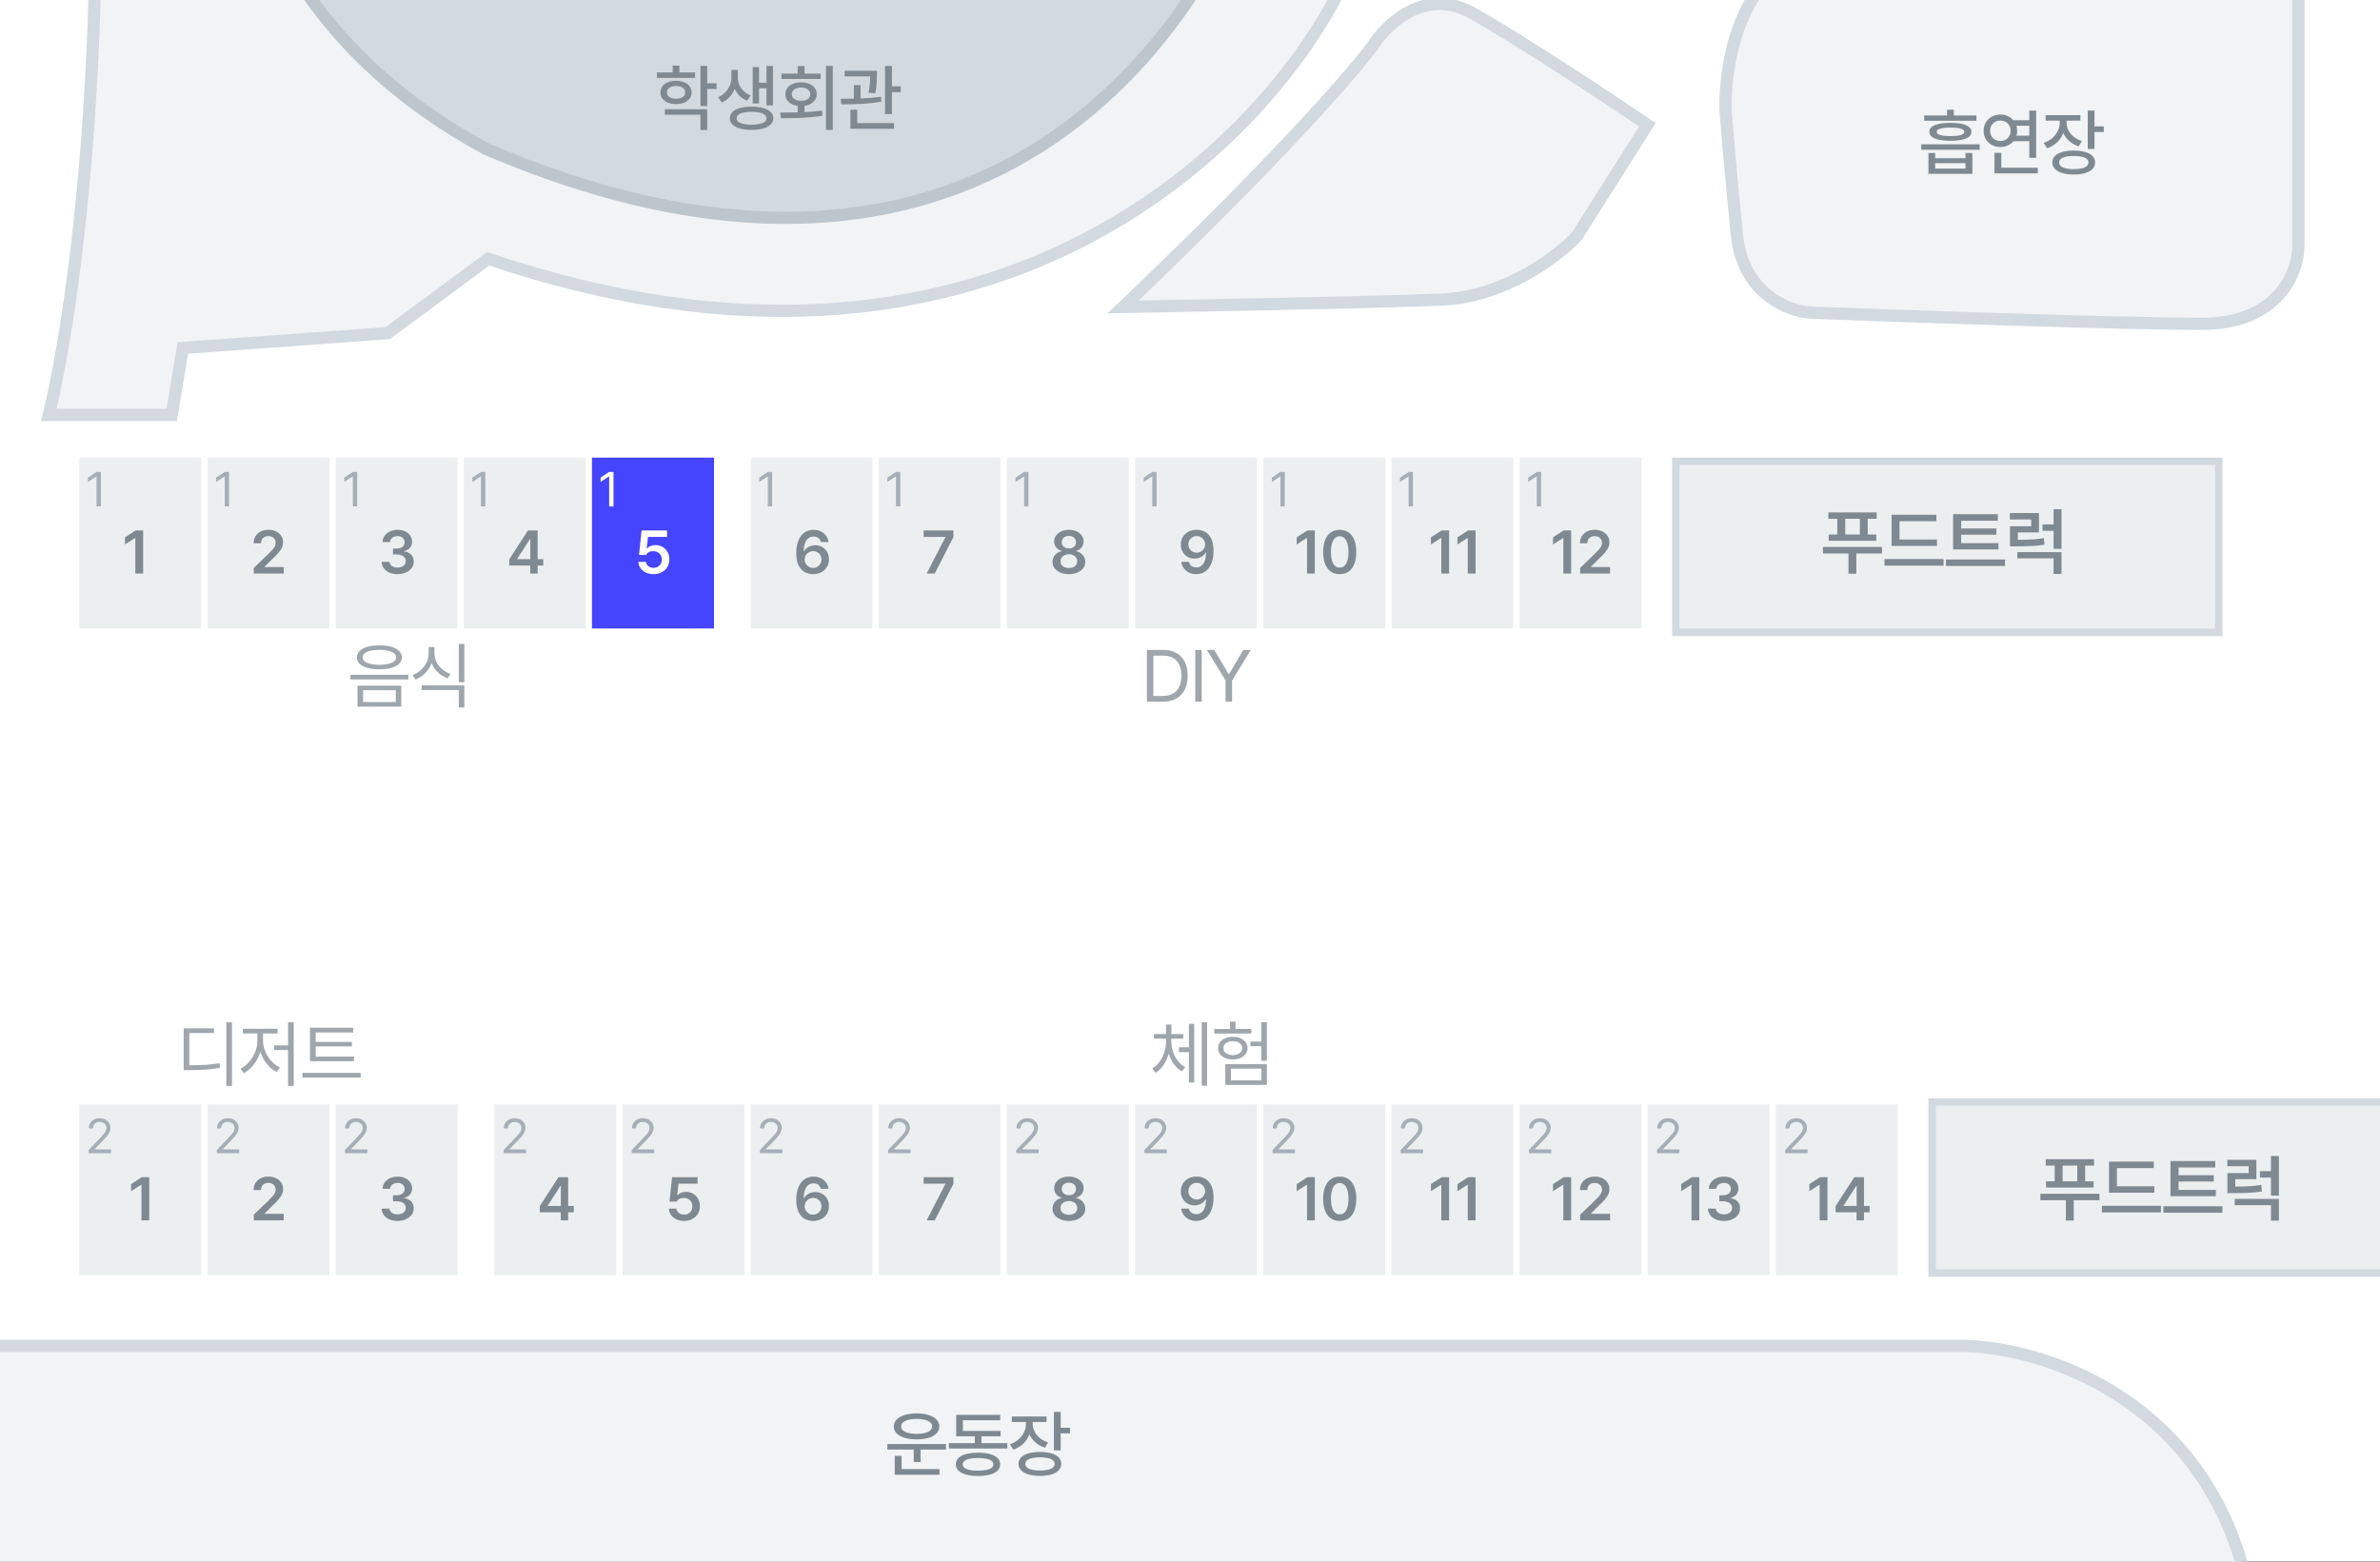 <svg width="390" height="256" viewBox="0 0 390 256" fill="none" xmlns="http://www.w3.org/2000/svg">
<rect x="0" y="0" width="390" height="256" fill="#333333" stroke="none"/>
<g clip-path="url(#clip0_5230_47816)">
<rect width="390" height="255.938" fill="white"/>
<rect x="12.5" y="180.5" width="21" height="29" fill="#ECEFF0" stroke="white"/>
<rect x="12.5" y="74.5" width="21" height="29" fill="#ECEFF0" stroke="white"/>
<rect x="122.5" y="74.5" width="21" height="29" fill="#ECEFF0" stroke="white"/>
<rect x="33.5" y="74.5" width="21" height="29" fill="#ECEFF0" stroke="white"/>
<rect x="143.5" y="74.5" width="21" height="29" fill="#ECEFF0" stroke="white"/>
<rect x="54.5" y="74.5" width="21" height="29" fill="#ECEFF0" stroke="white"/>
<rect x="164.5" y="74.5" width="21" height="29" fill="#ECEFF0" stroke="white"/>
<rect x="75.5" y="74.5" width="21" height="29" fill="#ECEFF0" stroke="white"/>
<rect x="185.5" y="74.5" width="21" height="29" fill="#ECEFF0" stroke="white"/>
<rect x="227.5" y="74.5" width="21" height="29" fill="#ECEFF0" stroke="white"/>
<rect x="96.5" y="74.5" width="21" height="29" fill="#4544FF" stroke="white"/>
<rect x="206.5" y="74.5" width="21" height="29" fill="#ECEFF0" stroke="white"/>
<rect x="248.5" y="74.5" width="21" height="29" fill="#ECEFF0" stroke="white"/>
<rect x="33.5" y="180.5" width="21" height="29" fill="#ECEFF0" stroke="white"/>
<rect x="54.5" y="180.5" width="21" height="29" fill="#ECEFF0" stroke="white"/>
<rect x="80.5" y="180.5" width="21" height="29" fill="#ECEFF0" stroke="white"/>
<rect x="101.5" y="180.5" width="21" height="29" fill="#ECEFF0" stroke="white"/>
<rect x="122.5" y="180.5" width="21" height="29" fill="#ECEFF0" stroke="white"/>
<rect x="143.5" y="180.5" width="21" height="29" fill="#ECEFF0" stroke="white"/>
<rect x="164.5" y="180.5" width="21" height="29" fill="#ECEFF0" stroke="white"/>
<rect x="185.5" y="180.5" width="21" height="29" fill="#ECEFF0" stroke="white"/>
<rect x="206.5" y="180.5" width="21" height="29" fill="#ECEFF0" stroke="white"/>
<rect x="227.5" y="180.5" width="21" height="29" fill="#ECEFF0" stroke="white"/>
<rect x="248.5" y="180.5" width="21" height="29" fill="#ECEFF0" stroke="white"/>
<rect x="269.5" y="180.5" width="21" height="29" fill="#ECEFF0" stroke="white"/>
<rect x="290.5" y="180.5" width="21" height="29" fill="#ECEFF0" stroke="white"/>
<rect x="274.609" y="75.609" width="88.969" height="28.031" fill="#ECEFF0" stroke="#D2D9DF" stroke-width="1.219"/>
<rect x="316.609" y="180.609" width="88.969" height="28.031" fill="#ECEFF0" stroke="#D2D9DF" stroke-width="1.219"/>
<path d="M322.359 220.594H-14.625V275.438H369.891C369.891 233.025 338.203 221.203 322.359 220.594Z" fill="#F1F3F5" stroke="#D2D9DF" stroke-width="2"/>
<path d="M155.016 237.566H145.406V236.664H155.016V237.566ZM150.855 239.605H149.73V237.244H150.855V239.605ZM153.949 241.691H146.613V240.76H153.949V241.691ZM147.732 241.023H146.613V238.592H147.732V241.023ZM150.205 231.643C150.955 231.643 151.609 231.73 152.168 231.906C152.73 232.082 153.164 232.33 153.469 232.65C153.777 232.971 153.932 233.348 153.932 233.781C153.932 234.211 153.777 234.586 153.469 234.906C153.164 235.223 152.73 235.467 152.168 235.639C151.609 235.811 150.955 235.896 150.205 235.896C149.459 235.896 148.803 235.811 148.236 235.639C147.674 235.467 147.236 235.223 146.924 234.906C146.615 234.586 146.461 234.211 146.461 233.781C146.461 233.348 146.615 232.971 146.924 232.65C147.236 232.33 147.674 232.082 148.236 231.906C148.803 231.73 149.459 231.643 150.205 231.643ZM150.205 232.539C149.697 232.539 149.25 232.59 148.863 232.691C148.477 232.789 148.178 232.932 147.967 233.119C147.76 233.303 147.656 233.523 147.656 233.781C147.656 234.031 147.76 234.248 147.967 234.432C148.178 234.611 148.477 234.752 148.863 234.854C149.25 234.951 149.697 235 150.205 235C150.717 235 151.164 234.951 151.547 234.854C151.93 234.752 152.225 234.611 152.432 234.432C152.643 234.248 152.748 234.031 152.748 233.781C152.748 233.523 152.643 233.303 152.432 233.119C152.225 232.932 151.93 232.789 151.547 232.691C151.164 232.59 150.717 232.539 150.205 232.539ZM165.075 237.402H155.489V236.512H165.075V237.402ZM160.821 236.881H159.737V234.859H160.821V236.881ZM163.962 235.398H156.69V234.508H163.962V235.398ZM163.897 232.762H157.786V235.064H156.69V231.883H163.897V232.762ZM160.27 238.082C161.024 238.082 161.673 238.156 162.216 238.305C162.762 238.453 163.179 238.67 163.464 238.955C163.753 239.24 163.897 239.586 163.897 239.992C163.897 240.395 163.753 240.738 163.464 241.023C163.179 241.309 162.764 241.525 162.221 241.674C161.679 241.822 161.028 241.898 160.27 241.902C159.512 241.898 158.86 241.822 158.313 241.674C157.766 241.525 157.348 241.309 157.059 241.023C156.77 240.738 156.626 240.395 156.626 239.992C156.626 239.586 156.77 239.24 157.059 238.955C157.348 238.67 157.766 238.453 158.313 238.305C158.86 238.156 159.512 238.082 160.27 238.082ZM160.27 238.949C159.735 238.949 159.28 238.99 158.905 239.072C158.53 239.15 158.245 239.268 158.05 239.424C157.854 239.58 157.757 239.77 157.757 239.992C157.757 240.215 157.854 240.404 158.05 240.561C158.245 240.717 158.53 240.834 158.905 240.912C159.28 240.99 159.735 241.029 160.27 241.029C160.805 241.029 161.259 240.99 161.63 240.912C162.005 240.834 162.29 240.717 162.485 240.561C162.68 240.4 162.778 240.211 162.778 239.992C162.778 239.77 162.68 239.58 162.485 239.424C162.29 239.268 162.003 239.15 161.624 239.072C161.249 238.99 160.798 238.949 160.27 238.949ZM169.017 233.348C169.017 233.992 168.898 234.598 168.66 235.164C168.425 235.727 168.086 236.219 167.64 236.641C167.195 237.059 166.664 237.375 166.046 237.59L165.484 236.705C166.019 236.521 166.484 236.26 166.879 235.92C167.277 235.576 167.584 235.184 167.798 234.742C168.013 234.297 168.121 233.832 168.121 233.348V232.545H169.017V233.348ZM169.222 233.342C169.222 233.783 169.324 234.207 169.527 234.613C169.73 235.016 170.019 235.371 170.394 235.68C170.773 235.984 171.224 236.223 171.748 236.395L171.22 237.268C170.619 237.068 170.101 236.775 169.668 236.389C169.234 236.002 168.9 235.547 168.666 235.023C168.435 234.5 168.32 233.939 168.32 233.342V232.545H169.222V233.342ZM171.496 233.055H165.806V232.152H171.496V233.055ZM173.81 237.701H172.703V231.396H173.81V237.701ZM175.339 234.918H173.5V233.998H175.339V234.918ZM170.418 237.959C171.136 237.959 171.757 238.035 172.281 238.188C172.808 238.34 173.211 238.562 173.488 238.855C173.765 239.148 173.904 239.5 173.904 239.91C173.904 240.32 173.765 240.672 173.488 240.965C173.211 241.262 172.808 241.488 172.281 241.645C171.757 241.805 171.136 241.885 170.418 241.885C169.695 241.885 169.068 241.805 168.537 241.645C168.009 241.488 167.603 241.262 167.318 240.965C167.037 240.672 166.896 240.32 166.896 239.91C166.896 239.5 167.037 239.148 167.318 238.855C167.603 238.562 168.009 238.34 168.537 238.188C169.068 238.035 169.695 237.959 170.418 237.959ZM170.418 238.838C169.921 238.838 169.492 238.879 169.129 238.961C168.765 239.043 168.488 239.164 168.296 239.324C168.109 239.484 168.015 239.68 168.015 239.91C168.015 240.137 168.109 240.334 168.296 240.502C168.488 240.666 168.763 240.791 169.123 240.877C169.482 240.963 169.914 241.006 170.418 241.006C170.929 241.006 171.363 240.963 171.718 240.877C172.078 240.791 172.351 240.666 172.539 240.502C172.726 240.334 172.82 240.137 172.82 239.91C172.82 239.68 172.726 239.484 172.539 239.324C172.351 239.164 172.076 239.043 171.712 238.961C171.353 238.879 170.921 238.838 170.418 238.838Z" fill="#7F8992"/>
<path d="M11.661 -80.657C20.447 -9.984 12.881 47.895 8 68H28.135L29.965 57.033L63.524 54.596L79.998 42.411C162.002 70.193 207.723 23.525 220.332 -3.282L208.129 -11.203C211.546 -18.026 214.028 -26.231 214.841 -29.48L236.807 -25.215L237.417 -44.711L247.179 -45.016L256.942 -45.321C260.358 -69.691 246.569 -95.685 239.247 -105.636L357.006 -110.51L353.955 -123.304C365.67 -122.33 368.192 -128.991 367.989 -132.443C367.582 -134.677 366.281 -141.947 364.328 -153.158C362.376 -164.368 350.091 -166.358 344.193 -165.952C260.602 -162.093 89.272 -154.011 72.676 -152.548C51.931 -150.721 3.729 -138.536 11.661 -80.657Z" fill="#F1F3F5" stroke="#D2D9DF" stroke-width="2"/>
<path d="M71.733 -74.924L40.046 -84.065C25.421 -19.228 53.624 10.359 79.655 24.404C166.358 61.547 203.561 -2.003 209.452 -35.315L228.952 -32.878L231.389 -52.378L249.671 -54.815C244.796 -88.331 233.827 -120.893 188.733 -137.69C125.846 -161.115 89.811 -111.701 79.655 -84.065L72.343 -82.846L71.733 -74.924Z" fill="#D2D9DF" stroke="#BEC6CD" stroke-width="2"/>
<path d="M224.859 7.65C212.672 23.25 184.031 50.306 184.031 50.306C184.031 50.306 226.2 49.575 236.438 49.087C246.675 48.6 255.328 41.978 258.375 38.728L269.953 20.447C263.656 16.181 249.113 6.553 241.312 2.165C233.513 -2.222 227.094 3.993 224.859 7.65Z" fill="#F1F3F5" stroke="#D2D9DF" stroke-width="2"/>
<path d="M288.262 -1.769C283.387 4.569 282.575 14.278 282.778 18.341C282.981 20.982 283.631 28.7 284.606 38.45C285.581 48.2 293.137 51.044 296.794 51.247C312.84 51.856 348.103 53.075 360.778 53.075C373.453 53.075 376.622 44.544 376.622 40.278V-68.8C376.622 -79.037 367.684 -81.19 363.215 -80.987H352.856C346.519 -80.987 342.903 -76.519 341.887 -74.284C326.044 -52.753 293.137 -8.106 288.262 -1.769Z" fill="#F1F3F5" stroke="#D2D9DF" stroke-width="2"/>
<path d="M317.109 25.926H322.072V25.07H323.203V28.486H316.008V25.07H317.109V25.926ZM322.072 27.637V26.74H317.109V27.637H322.072ZM323.859 19.791H315.305V18.93H323.859V19.791ZM319.611 20.137C320.721 20.137 321.57 20.262 322.16 20.512C322.754 20.762 323.051 21.127 323.051 21.607C323.051 22.08 322.754 22.443 322.16 22.697C321.57 22.947 320.721 23.072 319.611 23.072C318.49 23.072 317.633 22.947 317.039 22.697C316.449 22.443 316.154 22.08 316.154 21.607C316.154 21.127 316.449 20.762 317.039 20.512C317.633 20.262 318.49 20.137 319.611 20.137ZM319.611 20.91C319.111 20.91 318.695 20.938 318.363 20.992C318.031 21.043 317.781 21.119 317.613 21.221C317.445 21.322 317.361 21.451 317.361 21.607C317.361 21.76 317.445 21.889 317.613 21.994C317.781 22.1 318.031 22.18 318.363 22.234C318.699 22.285 319.115 22.311 319.611 22.311C320.107 22.311 320.521 22.285 320.854 22.234C321.189 22.18 321.443 22.1 321.615 21.994C321.787 21.889 321.873 21.76 321.873 21.607C321.873 21.451 321.787 21.322 321.615 21.221C321.443 21.119 321.189 21.043 320.854 20.992C320.518 20.938 320.104 20.91 319.611 20.91ZM320.162 19.521H319.055V17.986H320.162V19.521ZM324.398 24.543H314.824V23.646H324.398V24.543ZM332.923 20.617H329.759V19.709H332.923V20.617ZM332.923 23.143H329.759V22.234H332.923V23.143ZM333.649 25.861H332.536V18.127H333.649V25.861ZM333.93 28.41H326.829V27.49H333.93V28.41ZM327.948 27.906H326.829V25.059H327.948V27.906ZM327.802 18.771C328.313 18.771 328.776 18.887 329.19 19.117C329.604 19.348 329.932 19.666 330.175 20.072C330.417 20.475 330.538 20.93 330.538 21.438C330.538 21.945 330.417 22.4 330.175 22.803C329.932 23.205 329.604 23.521 329.19 23.752C328.776 23.979 328.313 24.092 327.802 24.092C327.278 24.092 326.807 23.979 326.389 23.752C325.975 23.521 325.647 23.205 325.405 22.803C325.167 22.4 325.048 21.945 325.048 21.438C325.048 20.93 325.167 20.473 325.405 20.066C325.647 19.66 325.975 19.344 326.389 19.117C326.807 18.887 327.278 18.771 327.802 18.771ZM327.802 19.762C327.473 19.762 327.18 19.834 326.923 19.979C326.669 20.119 326.47 20.316 326.325 20.57C326.18 20.82 326.108 21.109 326.108 21.438C326.108 21.762 326.18 22.051 326.325 22.305C326.47 22.555 326.669 22.75 326.923 22.891C327.18 23.031 327.473 23.102 327.802 23.102C328.114 23.102 328.397 23.031 328.651 22.891C328.909 22.75 329.11 22.553 329.255 22.299C329.399 22.045 329.471 21.758 329.471 21.438C329.471 21.109 329.399 20.82 329.255 20.57C329.11 20.316 328.909 20.119 328.651 19.979C328.397 19.834 328.114 19.762 327.802 19.762ZM338.423 20.066C338.423 20.711 338.304 21.316 338.066 21.883C337.832 22.445 337.492 22.938 337.046 23.359C336.601 23.777 336.07 24.094 335.453 24.309L334.89 23.424C335.425 23.24 335.89 22.979 336.285 22.639C336.683 22.295 336.99 21.902 337.205 21.461C337.42 21.016 337.527 20.551 337.527 20.066V19.264H338.423V20.066ZM338.629 20.061C338.629 20.502 338.73 20.926 338.933 21.332C339.136 21.734 339.425 22.09 339.8 22.398C340.179 22.703 340.63 22.941 341.154 23.113L340.627 23.986C340.025 23.787 339.507 23.494 339.074 23.107C338.64 22.721 338.306 22.266 338.072 21.742C337.841 21.219 337.726 20.658 337.726 20.061V19.264H338.629V20.061ZM340.902 19.773H335.212V18.871H340.902V19.773ZM343.216 24.42H342.109V18.115H343.216V24.42ZM344.746 21.637H342.906V20.717H344.746V21.637ZM339.824 24.678C340.543 24.678 341.164 24.754 341.687 24.906C342.214 25.059 342.617 25.281 342.894 25.574C343.171 25.867 343.31 26.219 343.31 26.629C343.31 27.039 343.171 27.391 342.894 27.684C342.617 27.98 342.214 28.207 341.687 28.363C341.164 28.523 340.543 28.604 339.824 28.604C339.101 28.604 338.474 28.523 337.943 28.363C337.416 28.207 337.009 27.98 336.724 27.684C336.443 27.391 336.302 27.039 336.302 26.629C336.302 26.219 336.443 25.867 336.724 25.574C337.009 25.281 337.416 25.059 337.943 24.906C338.474 24.754 339.101 24.678 339.824 24.678ZM339.824 25.557C339.328 25.557 338.898 25.598 338.535 25.68C338.171 25.762 337.894 25.883 337.703 26.043C337.515 26.203 337.421 26.398 337.421 26.629C337.421 26.855 337.515 27.053 337.703 27.221C337.894 27.385 338.17 27.51 338.529 27.596C338.888 27.682 339.32 27.725 339.824 27.725C340.336 27.725 340.769 27.682 341.125 27.596C341.484 27.51 341.757 27.385 341.945 27.221C342.132 27.053 342.226 26.855 342.226 26.629C342.226 26.398 342.132 26.203 341.945 26.043C341.757 25.883 341.482 25.762 341.119 25.68C340.759 25.598 340.328 25.557 339.824 25.557Z" fill="#7F8992"/>
<path d="M113.9 12.766H107.648V11.875H113.9V12.766ZM110.777 13.24C111.281 13.24 111.725 13.32 112.107 13.48C112.49 13.637 112.789 13.859 113.004 14.148C113.219 14.434 113.326 14.768 113.326 15.15C113.326 15.529 113.219 15.863 113.004 16.152C112.789 16.438 112.49 16.66 112.107 16.82C111.725 16.977 111.281 17.055 110.777 17.055C110.281 17.055 109.838 16.977 109.447 16.82C109.057 16.66 108.754 16.438 108.539 16.152C108.328 15.863 108.223 15.529 108.223 15.15C108.223 14.768 108.328 14.434 108.539 14.148C108.754 13.859 109.057 13.637 109.447 13.48C109.838 13.32 110.281 13.24 110.777 13.24ZM110.777 14.09C110.484 14.09 110.225 14.133 109.998 14.219C109.771 14.305 109.598 14.428 109.477 14.588C109.355 14.748 109.295 14.935 109.295 15.15C109.295 15.361 109.355 15.545 109.477 15.701C109.598 15.857 109.771 15.977 109.998 16.059C110.225 16.141 110.484 16.182 110.777 16.182C111.07 16.182 111.33 16.141 111.557 16.059C111.787 15.977 111.965 15.857 112.09 15.701C112.215 15.545 112.277 15.361 112.277 15.15C112.277 14.935 112.215 14.748 112.09 14.588C111.965 14.428 111.787 14.305 111.557 14.219C111.33 14.133 111.07 14.09 110.777 14.09ZM115.887 17.377H114.779V10.803H115.887V17.377ZM117.416 14.576H115.576V13.656H117.416V14.576ZM115.887 21.303H114.779V18.807H108.949V17.91H115.887V21.303ZM111.334 12.367H110.227V10.756H111.334V12.367ZM120.725 12.818C120.725 13.365 120.63 13.902 120.438 14.43C120.251 14.957 119.971 15.432 119.6 15.854C119.229 16.271 118.786 16.588 118.27 16.803L117.667 15.941C118.124 15.742 118.516 15.473 118.845 15.133C119.173 14.793 119.421 14.424 119.589 14.025C119.761 13.623 119.846 13.221 119.846 12.818V11.459H120.725V12.818ZM120.913 12.818C120.913 13.209 120.995 13.588 121.159 13.955C121.327 14.322 121.569 14.654 121.886 14.951C122.202 15.248 122.579 15.48 123.016 15.648L122.43 16.498C121.923 16.299 121.487 16.014 121.124 15.643C120.764 15.268 120.493 14.836 120.309 14.348C120.13 13.859 120.04 13.35 120.04 12.818V11.459H120.913V12.818ZM126.661 17.277H125.6V10.815H126.661V17.277ZM125.929 14.465H124.03V13.551H125.929V14.465ZM124.382 16.949H123.345V11.008H124.382V16.949ZM123.151 17.482C123.878 17.482 124.509 17.557 125.044 17.705C125.583 17.854 125.997 18.072 126.286 18.361C126.575 18.646 126.72 18.988 126.72 19.387C126.72 19.781 126.575 20.119 126.286 20.4C125.997 20.686 125.583 20.904 125.044 21.057C124.509 21.213 123.878 21.291 123.151 21.291C122.421 21.291 121.786 21.213 121.247 21.057C120.712 20.904 120.302 20.686 120.016 20.4C119.731 20.119 119.589 19.781 119.589 19.387C119.589 18.988 119.731 18.646 120.016 18.361C120.302 18.072 120.712 17.854 121.247 17.705C121.786 17.557 122.421 17.482 123.151 17.482ZM123.151 18.326C122.647 18.326 122.21 18.367 121.839 18.449C121.468 18.527 121.184 18.648 120.989 18.812C120.798 18.973 120.702 19.164 120.702 19.387C120.702 19.609 120.798 19.799 120.989 19.955C121.184 20.111 121.466 20.23 121.833 20.312C122.2 20.395 122.639 20.436 123.151 20.436C123.659 20.436 124.096 20.395 124.464 20.312C124.831 20.23 125.112 20.111 125.307 19.955C125.507 19.799 125.606 19.609 125.606 19.387C125.606 19.164 125.507 18.973 125.307 18.812C125.112 18.648 124.829 18.527 124.458 18.449C124.087 18.367 123.651 18.326 123.151 18.326ZM131.828 18.854H130.714V17.125H131.828V18.854ZM136.462 21.303H135.355V10.803H136.462V21.303ZM128.464 18.449C129.683 18.441 130.798 18.416 131.81 18.373C132.826 18.326 133.789 18.244 134.699 18.127L134.781 18.965C133.75 19.133 132.679 19.244 131.57 19.299C130.464 19.354 129.273 19.381 127.996 19.381L127.832 18.449H128.464ZM134.47 12.953H128.054V12.062H134.47V12.953ZM131.254 13.492C131.761 13.492 132.209 13.574 132.595 13.738C132.986 13.898 133.289 14.125 133.504 14.418C133.722 14.711 133.832 15.055 133.832 15.449C133.832 15.832 133.722 16.17 133.504 16.463C133.289 16.752 132.986 16.979 132.595 17.143C132.209 17.307 131.761 17.389 131.254 17.389C130.757 17.389 130.314 17.309 129.923 17.148C129.537 16.988 129.236 16.762 129.021 16.469C128.81 16.172 128.705 15.832 128.705 15.449C128.705 15.055 128.81 14.711 129.021 14.418C129.236 14.125 129.537 13.898 129.923 13.738C130.314 13.574 130.757 13.492 131.254 13.492ZM131.254 14.342C130.968 14.342 130.711 14.389 130.48 14.482C130.25 14.572 130.07 14.701 129.941 14.869C129.812 15.033 129.748 15.227 129.748 15.449C129.748 15.664 129.812 15.854 129.941 16.018C130.07 16.178 130.25 16.303 130.48 16.393C130.711 16.479 130.968 16.521 131.254 16.521C131.55 16.521 131.814 16.48 132.045 16.398C132.275 16.312 132.453 16.188 132.578 16.023C132.703 15.855 132.765 15.664 132.765 15.449C132.765 15.227 132.703 15.033 132.578 14.869C132.453 14.701 132.275 14.572 132.045 14.482C131.814 14.389 131.55 14.342 131.254 14.342ZM131.834 12.549H130.714V10.826H131.834V12.549ZM143.041 12.525H138.407V11.6H143.041V12.525ZM141.02 16.598H139.918V13.961H141.02V16.598ZM143.698 12.191C143.69 12.777 143.672 13.293 143.645 13.738C143.618 14.184 143.547 14.699 143.434 15.285L142.327 15.197C142.448 14.596 142.522 14.08 142.549 13.65C142.58 13.217 142.6 12.73 142.608 12.191V11.6H143.698V12.191ZM146.159 18.689H145.022V10.803H146.159V18.689ZM147.606 15.092H145.678V14.154H147.606V15.092ZM146.498 21.098H139.356V20.178H146.498V21.098ZM140.475 20.471H139.356V17.986H140.475V20.471ZM137.762 16.193C139.086 16.189 140.28 16.166 141.342 16.123C142.405 16.08 143.413 15.99 144.366 15.854L144.424 16.668C143.452 16.836 142.416 16.951 141.319 17.014C140.221 17.072 139.071 17.102 137.868 17.102L137.762 16.193Z" fill="#7F8992"/>
<path d="M65.154 200.098C64.656 200.098 64.21 200.013 63.816 199.844C63.422 199.674 63.113 199.437 62.889 199.131C62.667 198.822 62.55 198.472 62.537 198.081H63.821C63.834 198.263 63.899 198.426 64.017 198.569C64.134 198.713 64.292 198.825 64.49 198.906C64.689 198.984 64.909 199.023 65.149 199.023C65.407 199.023 65.638 198.979 65.843 198.892C66.051 198.8 66.212 198.677 66.326 198.521C66.44 198.361 66.495 198.179 66.492 197.974C66.495 197.756 66.439 197.565 66.321 197.402C66.207 197.236 66.038 197.108 65.814 197.017C65.592 196.922 65.33 196.875 65.027 196.875H64.397V195.894H65.027C65.278 195.894 65.499 195.851 65.691 195.767C65.887 195.679 66.037 195.557 66.141 195.4C66.248 195.244 66.302 195.065 66.302 194.863C66.302 194.665 66.255 194.491 66.16 194.341C66.069 194.188 65.937 194.071 65.765 193.989C65.595 193.905 65.397 193.862 65.169 193.862C64.948 193.862 64.741 193.903 64.549 193.984C64.36 194.062 64.207 194.175 64.09 194.321C63.976 194.465 63.914 194.635 63.904 194.834H62.679C62.695 194.443 62.812 194.097 63.03 193.794C63.252 193.491 63.55 193.255 63.924 193.086C64.298 192.917 64.715 192.832 65.174 192.832C65.643 192.832 66.054 192.918 66.409 193.091C66.767 193.263 67.044 193.499 67.239 193.799C67.438 194.095 67.534 194.425 67.527 194.79C67.534 195.047 67.483 195.283 67.376 195.498C67.269 195.71 67.116 195.885 66.917 196.025C66.718 196.165 66.491 196.263 66.233 196.318V196.372C66.565 196.414 66.849 196.512 67.083 196.665C67.317 196.815 67.496 197.007 67.62 197.241C67.744 197.472 67.802 197.738 67.796 198.037C67.802 198.424 67.69 198.776 67.459 199.092C67.231 199.404 66.915 199.65 66.512 199.829C66.111 200.008 65.659 200.098 65.154 200.098Z" fill="#7F8992"/>
<path d="M41.586 199.077L44.081 196.675C44.355 196.401 44.566 196.178 44.716 196.006C44.866 195.83 44.98 195.656 45.058 195.483C45.136 195.311 45.175 195.129 45.175 194.937C45.175 194.725 45.121 194.538 45.014 194.375C44.906 194.212 44.761 194.087 44.579 193.999C44.397 193.908 44.188 193.862 43.954 193.862C43.72 193.862 43.511 193.911 43.329 194.009C43.147 194.103 43.007 194.24 42.909 194.419C42.812 194.598 42.763 194.805 42.763 195.039H41.557C41.557 194.6 41.659 194.214 41.864 193.882C42.069 193.547 42.354 193.288 42.719 193.105C43.087 192.923 43.505 192.832 43.974 192.832C44.449 192.832 44.869 192.92 45.233 193.096C45.598 193.271 45.881 193.514 46.083 193.823C46.288 194.132 46.391 194.484 46.391 194.878C46.391 195.151 46.339 195.415 46.234 195.669C46.13 195.923 45.951 196.203 45.697 196.509C45.447 196.815 45.087 197.189 44.618 197.632L43.358 198.882V198.936H46.498V200H41.591L41.586 199.077Z" fill="#7F8992"/>
<path d="M24.457 200H23.178V194.17H23.139L21.483 195.229V194.062L23.236 192.93H24.457V200Z" fill="#7F8992"/>
<path d="M23.457 94H22.178V88.17H22.139L20.483 89.23V88.062L22.236 86.93H23.457V94Z" fill="#7F8992"/>
<path d="M133.237 94.098C132.736 94.094 132.279 93.982 131.865 93.761C131.455 93.536 131.121 93.17 130.864 92.662C130.607 92.151 130.479 91.485 130.479 90.665C130.479 89.864 130.594 89.176 130.825 88.6C131.056 88.023 131.383 87.586 131.807 87.286C132.233 86.983 132.734 86.832 133.311 86.832C133.757 86.832 134.155 86.918 134.507 87.091C134.858 87.26 135.143 87.496 135.361 87.799C135.583 88.102 135.719 88.447 135.771 88.834H134.517C134.468 88.648 134.39 88.489 134.282 88.356C134.178 88.219 134.043 88.115 133.877 88.043C133.711 87.971 133.522 87.936 133.311 87.936C132.972 87.936 132.684 88.032 132.446 88.224C132.209 88.412 132.026 88.686 131.899 89.044C131.776 89.402 131.714 89.832 131.714 90.333H131.782C131.903 90.128 132.054 89.952 132.236 89.806C132.422 89.659 132.63 89.549 132.861 89.474C133.096 89.395 133.34 89.356 133.594 89.356C134.014 89.356 134.395 89.456 134.736 89.654C135.081 89.85 135.352 90.123 135.547 90.475C135.742 90.823 135.84 91.218 135.84 91.661C135.84 92.123 135.731 92.54 135.513 92.911C135.298 93.282 134.992 93.574 134.595 93.785C134.201 93.993 133.748 94.098 133.237 94.098ZM133.232 93.067C133.49 93.067 133.722 93.007 133.931 92.887C134.139 92.763 134.303 92.595 134.424 92.384C134.548 92.172 134.609 91.941 134.609 91.69C134.609 91.436 134.551 91.205 134.434 90.997C134.316 90.789 134.154 90.626 133.945 90.509C133.74 90.388 133.506 90.328 133.242 90.328C132.988 90.328 132.756 90.39 132.544 90.514C132.332 90.634 132.165 90.8 132.041 91.012C131.917 91.22 131.852 91.448 131.846 91.695C131.849 91.939 131.911 92.167 132.031 92.379C132.155 92.587 132.321 92.755 132.529 92.882C132.738 93.005 132.972 93.067 133.232 93.067Z" fill="#7F8992"/>
<path d="M41.586 93.077L44.081 90.675C44.355 90.401 44.566 90.178 44.716 90.006C44.866 89.83 44.98 89.656 45.058 89.483C45.136 89.311 45.175 89.129 45.175 88.936C45.175 88.725 45.121 88.538 45.014 88.375C44.906 88.212 44.761 88.087 44.579 87.999C44.397 87.908 44.188 87.862 43.954 87.862C43.72 87.862 43.511 87.911 43.329 88.009C43.147 88.103 43.007 88.24 42.909 88.419C42.812 88.598 42.763 88.805 42.763 89.039H41.557C41.557 88.6 41.659 88.214 41.864 87.882C42.069 87.546 42.354 87.288 42.719 87.106C43.087 86.923 43.505 86.832 43.974 86.832C44.449 86.832 44.869 86.92 45.233 87.096C45.598 87.272 45.881 87.514 46.083 87.823C46.288 88.132 46.391 88.484 46.391 88.878C46.391 89.151 46.339 89.415 46.234 89.669C46.13 89.923 45.951 90.203 45.697 90.509C45.447 90.815 45.087 91.189 44.618 91.632L43.358 92.882V92.936H46.498V94H41.591L41.586 93.077Z" fill="#7F8992"/>
<path d="M154.916 88.038V87.994H151.356V86.93H156.234V88.019L153.168 94H151.85L154.916 88.038Z" fill="#7F8992"/>
<path d="M65.154 94.098C64.656 94.098 64.21 94.013 63.816 93.844C63.422 93.674 63.113 93.437 62.889 93.131C62.667 92.822 62.55 92.472 62.537 92.081H63.821C63.834 92.263 63.899 92.426 64.017 92.569C64.134 92.713 64.292 92.825 64.49 92.906C64.689 92.984 64.909 93.023 65.149 93.023C65.407 93.023 65.638 92.98 65.843 92.892C66.051 92.8 66.212 92.677 66.326 92.52C66.44 92.361 66.495 92.179 66.492 91.974C66.495 91.755 66.439 91.565 66.321 91.402C66.207 91.236 66.038 91.108 65.814 91.017C65.592 90.922 65.33 90.875 65.027 90.875H64.397V89.894H65.027C65.278 89.894 65.499 89.851 65.691 89.767C65.887 89.679 66.037 89.557 66.141 89.4C66.248 89.244 66.302 89.065 66.302 88.863C66.302 88.665 66.255 88.491 66.16 88.341C66.069 88.188 65.937 88.071 65.765 87.989C65.595 87.905 65.397 87.862 65.169 87.862C64.948 87.862 64.741 87.903 64.549 87.984C64.36 88.062 64.207 88.175 64.09 88.321C63.976 88.465 63.914 88.635 63.904 88.834H62.679C62.695 88.443 62.812 88.097 63.03 87.794C63.252 87.491 63.55 87.255 63.924 87.086C64.298 86.917 64.715 86.832 65.174 86.832C65.643 86.832 66.054 86.918 66.409 87.091C66.767 87.263 67.044 87.499 67.239 87.799C67.438 88.095 67.534 88.425 67.527 88.79C67.534 89.047 67.483 89.283 67.376 89.498C67.269 89.71 67.116 89.885 66.917 90.025C66.718 90.165 66.491 90.263 66.233 90.318V90.372C66.565 90.414 66.849 90.512 67.083 90.665C67.317 90.815 67.496 91.007 67.62 91.241C67.744 91.472 67.802 91.738 67.796 92.037C67.802 92.424 67.69 92.776 67.459 93.092C67.231 93.404 66.915 93.65 66.512 93.829C66.111 94.008 65.659 94.098 65.154 94.098Z" fill="#7F8992"/>
<path d="M175.154 94.098C174.637 94.098 174.174 94.011 173.768 93.839C173.361 93.666 173.042 93.429 172.811 93.126C172.583 92.823 172.469 92.483 172.469 92.106C172.469 91.812 172.534 91.539 172.664 91.285C172.798 91.031 172.98 90.821 173.211 90.655C173.445 90.489 173.702 90.385 173.982 90.343V90.299C173.742 90.243 173.527 90.143 173.338 89.996C173.149 89.846 173.001 89.661 172.894 89.439C172.789 89.218 172.737 88.981 172.737 88.727C172.737 88.365 172.841 88.041 173.05 87.755C173.261 87.465 173.549 87.239 173.914 87.076C174.282 86.913 174.695 86.832 175.154 86.832C175.61 86.832 176.022 86.913 176.39 87.076C176.761 87.239 177.05 87.465 177.259 87.755C177.467 88.041 177.571 88.365 177.571 88.727C177.571 88.981 177.518 89.218 177.41 89.439C177.303 89.661 177.155 89.846 176.966 89.996C176.777 90.143 176.562 90.243 176.321 90.299V90.343C176.601 90.385 176.857 90.489 177.088 90.655C177.319 90.821 177.501 91.031 177.635 91.285C177.771 91.539 177.84 91.812 177.84 92.106C177.84 92.483 177.724 92.823 177.493 93.126C177.265 93.429 176.946 93.666 176.536 93.839C176.129 94.011 175.669 94.098 175.154 94.098ZM175.154 93.092C175.428 93.092 175.667 93.046 175.872 92.955C176.08 92.861 176.242 92.731 176.355 92.564C176.469 92.398 176.526 92.208 176.526 91.993C176.526 91.772 176.468 91.573 176.351 91.397C176.233 91.218 176.069 91.08 175.857 90.982C175.649 90.882 175.415 90.831 175.154 90.831C174.894 90.831 174.658 90.882 174.446 90.982C174.235 91.08 174.07 91.218 173.953 91.397C173.836 91.573 173.779 91.772 173.782 91.993C173.779 92.208 173.834 92.398 173.948 92.564C174.062 92.731 174.223 92.861 174.432 92.955C174.64 93.046 174.881 93.092 175.154 93.092ZM175.154 89.889C175.379 89.889 175.581 89.845 175.76 89.757C175.939 89.666 176.079 89.542 176.18 89.386C176.281 89.23 176.331 89.05 176.331 88.849C176.331 88.65 176.281 88.473 176.18 88.316C176.082 88.16 175.944 88.04 175.765 87.955C175.586 87.87 175.382 87.828 175.154 87.828C174.923 87.828 174.718 87.87 174.539 87.955C174.36 88.04 174.222 88.16 174.124 88.316C174.026 88.473 173.978 88.65 173.978 88.849C173.978 89.05 174.028 89.23 174.129 89.386C174.23 89.542 174.368 89.666 174.544 89.757C174.723 89.845 174.926 89.889 175.154 89.889Z" fill="#7F8992"/>
<path d="M83.454 91.671L86.511 86.93H87.351V88.375H86.828L84.758 91.583V91.642H89.025V92.682H83.454V91.671ZM86.887 92.379L86.901 91.92V86.93H88.103V94H86.887V92.379Z" fill="#7F8992"/>
<path d="M196.101 86.832C196.602 86.832 197.058 86.943 197.468 87.164C197.881 87.385 198.215 87.75 198.469 88.258C198.726 88.766 198.854 89.43 198.854 90.25C198.858 91.051 198.744 91.741 198.513 92.32C198.285 92.897 197.956 93.338 197.526 93.644C197.1 93.946 196.599 94.098 196.022 94.098C195.58 94.098 195.181 94.011 194.826 93.839C194.471 93.663 194.185 93.424 193.967 93.121C193.749 92.815 193.614 92.468 193.562 92.081H194.812C194.857 92.267 194.934 92.428 195.041 92.564C195.152 92.701 195.29 92.807 195.456 92.882C195.622 92.957 195.811 92.994 196.022 92.994C196.361 92.994 196.649 92.898 196.887 92.706C197.128 92.514 197.31 92.237 197.434 91.876C197.561 91.511 197.624 91.079 197.624 90.577H197.551C197.43 90.776 197.279 90.948 197.097 91.095C196.914 91.241 196.706 91.353 196.472 91.432C196.241 91.51 195.996 91.549 195.739 91.549C195.323 91.549 194.943 91.451 194.602 91.256C194.26 91.057 193.99 90.784 193.791 90.436C193.592 90.084 193.493 89.692 193.493 89.259C193.493 88.796 193.601 88.382 193.815 88.014C194.034 87.643 194.34 87.353 194.733 87.144C195.131 86.933 195.586 86.829 196.101 86.832ZM196.101 87.857C195.847 87.857 195.614 87.919 195.402 88.043C195.194 88.163 195.03 88.328 194.909 88.536C194.789 88.745 194.729 88.974 194.729 89.225C194.732 89.475 194.792 89.705 194.909 89.913C195.026 90.118 195.188 90.281 195.393 90.401C195.598 90.522 195.829 90.582 196.086 90.582C196.343 90.582 196.577 90.519 196.789 90.392C197.001 90.265 197.168 90.097 197.292 89.889C197.419 89.677 197.481 89.453 197.478 89.215C197.478 88.971 197.417 88.746 197.297 88.541C197.176 88.333 197.012 88.167 196.804 88.043C196.599 87.919 196.364 87.857 196.101 87.857Z" fill="#7F8992"/>
<path d="M237.457 94H236.178V88.17H236.139L234.483 89.23V88.062L236.236 86.93H237.457V94ZM241.797 94H240.518V88.17H240.479L238.823 89.23V88.062L240.576 86.93H241.797V94Z" fill="#7F8992"/>
<path d="M107.096 94.098C106.633 94.098 106.214 94.011 105.836 93.839C105.462 93.663 105.167 93.422 104.952 93.116C104.737 92.81 104.622 92.465 104.605 92.081H105.841C105.86 92.27 105.927 92.439 106.041 92.589C106.155 92.739 106.305 92.856 106.49 92.94C106.676 93.025 106.878 93.067 107.096 93.067C107.356 93.067 107.589 93.009 107.794 92.892C107.999 92.774 108.16 92.613 108.277 92.408C108.395 92.203 108.453 91.97 108.453 91.71C108.453 91.443 108.393 91.205 108.272 90.997C108.155 90.789 107.991 90.626 107.779 90.509C107.568 90.388 107.327 90.328 107.057 90.328C106.777 90.325 106.539 90.372 106.344 90.47C106.148 90.567 105.995 90.722 105.885 90.934H104.708L105.133 86.93H109.308V87.994H106.183L105.968 89.874H106.026C106.17 89.715 106.363 89.584 106.607 89.483C106.855 89.382 107.12 89.332 107.403 89.332C107.836 89.332 108.227 89.433 108.575 89.635C108.924 89.833 109.195 90.112 109.391 90.47C109.589 90.825 109.688 91.227 109.688 91.676C109.688 92.141 109.578 92.558 109.356 92.926C109.135 93.294 108.827 93.582 108.434 93.79C108.043 93.995 107.597 94.098 107.096 94.098Z" fill="white"/>
<path d="M215.457 94H214.178V88.17H214.139L212.483 89.23V88.062L214.236 86.93H215.457V94ZM219.533 94.098C218.967 94.098 218.48 93.956 218.073 93.673C217.67 93.39 217.359 92.976 217.141 92.433C216.926 91.886 216.818 91.23 216.818 90.465C216.818 89.7 216.926 89.046 217.141 88.502C217.359 87.958 217.671 87.545 218.078 87.262C218.485 86.975 218.97 86.832 219.533 86.832C220.096 86.832 220.581 86.975 220.988 87.262C221.398 87.545 221.711 87.96 221.926 88.507C222.141 89.05 222.248 89.703 222.248 90.465C222.248 91.233 222.141 91.889 221.926 92.433C221.714 92.976 221.403 93.39 220.993 93.673C220.586 93.956 220.1 94.098 219.533 94.098ZM219.533 93.028C219.829 93.028 220.085 92.932 220.3 92.74C220.515 92.545 220.679 92.257 220.793 91.876C220.91 91.492 220.967 91.022 220.964 90.465C220.964 89.912 220.905 89.443 220.788 89.059C220.674 88.671 220.51 88.38 220.295 88.185C220.083 87.986 219.829 87.887 219.533 87.887C219.237 87.887 218.981 87.986 218.767 88.185C218.555 88.38 218.391 88.671 218.273 89.059C218.156 89.443 218.098 89.912 218.098 90.465C218.098 91.022 218.155 91.492 218.269 91.876C218.386 92.257 218.552 92.545 218.767 92.74C218.981 92.932 219.237 93.028 219.533 93.028Z" fill="#7F8992"/>
<path d="M257.457 94H256.178V88.17H256.139L254.483 89.23V88.062L256.236 86.93H257.457V94ZM258.926 93.077L261.421 90.675C261.694 90.401 261.906 90.178 262.056 90.006C262.205 89.83 262.319 89.656 262.397 89.483C262.476 89.311 262.515 89.129 262.515 88.936C262.515 88.725 262.461 88.538 262.354 88.375C262.246 88.212 262.101 88.087 261.919 87.999C261.737 87.908 261.528 87.862 261.294 87.862C261.06 87.862 260.851 87.911 260.669 88.009C260.487 88.103 260.347 88.24 260.249 88.419C260.151 88.598 260.103 88.805 260.103 89.039H258.896C258.896 88.6 258.999 88.214 259.204 87.882C259.409 87.546 259.694 87.288 260.059 87.106C260.426 86.923 260.845 86.832 261.313 86.832C261.789 86.832 262.209 86.92 262.573 87.096C262.938 87.272 263.221 87.514 263.423 87.823C263.628 88.132 263.73 88.484 263.73 88.878C263.73 89.151 263.678 89.415 263.574 89.669C263.47 89.923 263.291 90.203 263.037 90.509C262.786 90.815 262.427 91.189 261.958 91.632L260.698 92.882V92.936H263.838V94H258.931L258.926 93.077Z" fill="#7F8992"/>
<path d="M14.523 188.484L16.453 186.453C16.708 186.182 16.904 185.965 17.039 185.801C17.174 185.637 17.276 185.477 17.344 185.32C17.412 185.164 17.445 185.003 17.445 184.836C17.445 184.648 17.396 184.482 17.297 184.336C17.198 184.19 17.064 184.077 16.895 183.996C16.725 183.915 16.534 183.875 16.32 183.875C16.102 183.875 15.909 183.919 15.742 184.008C15.575 184.096 15.447 184.221 15.355 184.383C15.264 184.544 15.219 184.729 15.219 184.938H14.555C14.555 184.609 14.632 184.319 14.785 184.066C14.939 183.814 15.152 183.617 15.426 183.477C15.699 183.336 16.005 183.266 16.344 183.266C16.682 183.266 16.984 183.335 17.25 183.473C17.516 183.611 17.724 183.799 17.875 184.039C18.026 184.279 18.102 184.544 18.102 184.836C18.102 185.049 18.062 185.255 17.984 185.453C17.906 185.651 17.776 185.868 17.594 186.105C17.412 186.342 17.148 186.638 16.805 186.992L15.508 188.328V188.375H18.203V189H14.531L14.523 188.484Z" fill="#A6AFB7"/>
<path d="M16.531 83H15.82V78.078H15.789L14.414 78.992V78.281L15.82 77.344H16.531V83Z" fill="#A6AFB7"/>
<path d="M126.531 83H125.82V78.078H125.789L124.414 78.992V78.281L125.82 77.344H126.531V83Z" fill="#A6AFB7"/>
<path d="M37.531 83H36.82V78.078H36.789L35.414 78.992V78.281L36.82 77.344H37.531V83Z" fill="#A6AFB7"/>
<path d="M147.531 83H146.82V78.078H146.789L145.414 78.992V78.281L146.82 77.344H147.531V83Z" fill="#A6AFB7"/>
<path d="M58.531 83H57.82V78.078H57.789L56.414 78.992V78.281L57.82 77.344H58.531V83Z" fill="#A6AFB7"/>
<path d="M168.531 83H167.82V78.078H167.789L166.414 78.992V78.281L167.82 77.344H168.531V83Z" fill="#A6AFB7"/>
<path d="M79.531 83H78.82V78.078H78.789L77.414 78.992V78.281L78.82 77.344H79.531V83Z" fill="#A6AFB7"/>
<path d="M189.531 83H188.82V78.078H188.789L187.414 78.992V78.281L188.82 77.344H189.531V83Z" fill="#A6AFB7"/>
<path d="M231.531 83H230.82V78.078H230.789L229.414 78.992V78.281L230.82 77.344H231.531V83Z" fill="#A6AFB7"/>
<path d="M100.531 83H99.82V78.078H99.789L98.414 78.992V78.281L99.82 77.344H100.531V83Z" fill="white"/>
<path d="M210.531 83H209.82V78.078H209.789L208.414 78.992V78.281L209.82 77.344H210.531V83Z" fill="#A6AFB7"/>
<path d="M252.531 83H251.82V78.078H251.789L250.414 78.992V78.281L251.82 77.344H252.531V83Z" fill="#A6AFB7"/>
<path d="M35.523 188.484L37.453 186.453C37.708 186.182 37.904 185.965 38.039 185.801C38.175 185.637 38.276 185.477 38.344 185.32C38.411 185.164 38.445 185.003 38.445 184.836C38.445 184.648 38.396 184.482 38.297 184.336C38.198 184.19 38.064 184.077 37.895 183.996C37.725 183.915 37.534 183.875 37.32 183.875C37.102 183.875 36.909 183.919 36.742 184.008C36.575 184.096 36.447 184.221 36.355 184.383C36.264 184.544 36.219 184.729 36.219 184.938H35.555C35.555 184.609 35.632 184.319 35.785 184.066C35.939 183.814 36.152 183.617 36.426 183.477C36.699 183.336 37.005 183.266 37.344 183.266C37.682 183.266 37.984 183.335 38.25 183.473C38.516 183.611 38.724 183.799 38.875 184.039C39.026 184.279 39.102 184.544 39.102 184.836C39.102 185.049 39.062 185.255 38.984 185.453C38.906 185.651 38.776 185.868 38.594 186.105C38.411 186.342 38.148 186.638 37.805 186.992L36.508 188.328V188.375H39.203V189H35.531L35.523 188.484Z" fill="#A6AFB7"/>
<path d="M56.523 188.484L58.453 186.453C58.708 186.182 58.904 185.965 59.039 185.801C59.175 185.637 59.276 185.477 59.344 185.32C59.411 185.164 59.445 185.003 59.445 184.836C59.445 184.648 59.396 184.482 59.297 184.336C59.198 184.19 59.064 184.077 58.895 183.996C58.725 183.915 58.534 183.875 58.32 183.875C58.102 183.875 57.909 183.919 57.742 184.008C57.575 184.096 57.447 184.221 57.355 184.383C57.264 184.544 57.219 184.729 57.219 184.938H56.555C56.555 184.609 56.632 184.319 56.785 184.066C56.939 183.814 57.152 183.617 57.426 183.477C57.699 183.336 58.005 183.266 58.344 183.266C58.682 183.266 58.984 183.335 59.25 183.473C59.516 183.611 59.724 183.799 59.875 184.039C60.026 184.279 60.102 184.544 60.102 184.836C60.102 185.049 60.062 185.255 59.984 185.453C59.906 185.651 59.776 185.868 59.594 186.105C59.411 186.342 59.148 186.638 58.805 186.992L57.508 188.328V188.375H60.203V189H56.531L56.523 188.484Z" fill="#A6AFB7"/>
<path d="M82.523 188.484L84.453 186.453C84.708 186.182 84.904 185.965 85.039 185.801C85.174 185.637 85.276 185.477 85.344 185.32C85.412 185.164 85.445 185.003 85.445 184.836C85.445 184.648 85.396 184.482 85.297 184.336C85.198 184.19 85.064 184.077 84.894 183.996C84.725 183.915 84.534 183.875 84.32 183.875C84.102 183.875 83.909 183.919 83.742 184.008C83.576 184.096 83.447 184.221 83.356 184.383C83.264 184.544 83.219 184.729 83.219 184.938H82.555C82.555 184.609 82.632 184.319 82.785 184.066C82.939 183.814 83.152 183.617 83.426 183.477C83.699 183.336 84.005 183.266 84.344 183.266C84.682 183.266 84.984 183.335 85.25 183.473C85.516 183.611 85.724 183.799 85.875 184.039C86.026 184.279 86.102 184.544 86.102 184.836C86.102 185.049 86.062 185.255 85.984 185.453C85.906 185.651 85.776 185.868 85.594 186.105C85.412 186.342 85.148 186.638 84.805 186.992L83.508 188.328V188.375H86.203V189H82.531L82.523 188.484Z" fill="#A6AFB7"/>
<path d="M103.523 188.484L105.453 186.453C105.708 186.182 105.904 185.965 106.039 185.801C106.174 185.637 106.276 185.477 106.344 185.32C106.411 185.164 106.445 185.003 106.445 184.836C106.445 184.648 106.396 184.482 106.297 184.336C106.198 184.19 106.064 184.077 105.895 183.996C105.725 183.915 105.534 183.875 105.32 183.875C105.102 183.875 104.909 183.919 104.742 184.008C104.576 184.096 104.447 184.221 104.355 184.383C104.264 184.544 104.219 184.729 104.219 184.938H103.555C103.555 184.609 103.632 184.319 103.785 184.066C103.939 183.814 104.152 183.617 104.426 183.477C104.699 183.336 105.005 183.266 105.344 183.266C105.682 183.266 105.984 183.335 106.25 183.473C106.516 183.611 106.724 183.799 106.875 184.039C107.026 184.279 107.102 184.544 107.102 184.836C107.102 185.049 107.062 185.255 106.984 185.453C106.906 185.651 106.776 185.868 106.594 186.105C106.411 186.342 106.148 186.638 105.805 186.992L104.508 188.328V188.375H107.203V189H103.531L103.523 188.484Z" fill="#A6AFB7"/>
<path d="M124.523 188.484L126.453 186.453C126.708 186.182 126.904 185.965 127.039 185.801C127.174 185.637 127.276 185.477 127.344 185.32C127.411 185.164 127.445 185.003 127.445 184.836C127.445 184.648 127.396 184.482 127.297 184.336C127.198 184.19 127.064 184.077 126.895 183.996C126.725 183.915 126.534 183.875 126.32 183.875C126.102 183.875 125.909 183.919 125.742 184.008C125.576 184.096 125.447 184.221 125.355 184.383C125.264 184.544 125.219 184.729 125.219 184.938H124.555C124.555 184.609 124.632 184.319 124.785 184.066C124.939 183.814 125.152 183.617 125.426 183.477C125.699 183.336 126.005 183.266 126.344 183.266C126.682 183.266 126.984 183.335 127.25 183.473C127.516 183.611 127.724 183.799 127.875 184.039C128.026 184.279 128.102 184.544 128.102 184.836C128.102 185.049 128.062 185.255 127.984 185.453C127.906 185.651 127.776 185.868 127.594 186.105C127.411 186.342 127.148 186.638 126.805 186.992L125.508 188.328V188.375H128.203V189H124.531L124.523 188.484Z" fill="#A6AFB7"/>
<path d="M145.523 188.484L147.453 186.453C147.708 186.182 147.904 185.965 148.039 185.801C148.174 185.637 148.276 185.477 148.344 185.32C148.411 185.164 148.445 185.003 148.445 184.836C148.445 184.648 148.396 184.482 148.297 184.336C148.198 184.19 148.064 184.077 147.895 183.996C147.725 183.915 147.534 183.875 147.32 183.875C147.102 183.875 146.909 183.919 146.742 184.008C146.576 184.096 146.447 184.221 146.355 184.383C146.264 184.544 146.219 184.729 146.219 184.938H145.555C145.555 184.609 145.632 184.319 145.785 184.066C145.939 183.814 146.152 183.617 146.426 183.477C146.699 183.336 147.005 183.266 147.344 183.266C147.682 183.266 147.984 183.335 148.25 183.473C148.516 183.611 148.724 183.799 148.875 184.039C149.026 184.279 149.102 184.544 149.102 184.836C149.102 185.049 149.062 185.255 148.984 185.453C148.906 185.651 148.776 185.868 148.594 186.105C148.411 186.342 148.148 186.638 147.805 186.992L146.508 188.328V188.375H149.203V189H145.531L145.523 188.484Z" fill="#A6AFB7"/>
<path d="M166.523 188.484L168.453 186.453C168.708 186.182 168.904 185.965 169.039 185.801C169.174 185.637 169.276 185.477 169.344 185.32C169.411 185.164 169.445 185.003 169.445 184.836C169.445 184.648 169.396 184.482 169.297 184.336C169.198 184.19 169.064 184.077 168.895 183.996C168.725 183.915 168.534 183.875 168.32 183.875C168.102 183.875 167.909 183.919 167.742 184.008C167.576 184.096 167.447 184.221 167.355 184.383C167.264 184.544 167.219 184.729 167.219 184.938H166.555C166.555 184.609 166.632 184.319 166.785 184.066C166.939 183.814 167.152 183.617 167.426 183.477C167.699 183.336 168.005 183.266 168.344 183.266C168.682 183.266 168.984 183.335 169.25 183.473C169.516 183.611 169.724 183.799 169.875 184.039C170.026 184.279 170.102 184.544 170.102 184.836C170.102 185.049 170.062 185.255 169.984 185.453C169.906 185.651 169.776 185.868 169.594 186.105C169.411 186.342 169.148 186.638 168.805 186.992L167.508 188.328V188.375H170.203V189H166.531L166.523 188.484Z" fill="#A6AFB7"/>
<path d="M187.523 188.484L189.453 186.453C189.708 186.182 189.904 185.965 190.039 185.801C190.174 185.637 190.276 185.477 190.344 185.32C190.411 185.164 190.445 185.003 190.445 184.836C190.445 184.648 190.396 184.482 190.297 184.336C190.198 184.19 190.064 184.077 189.895 183.996C189.725 183.915 189.534 183.875 189.32 183.875C189.102 183.875 188.909 183.919 188.742 184.008C188.576 184.096 188.447 184.221 188.355 184.383C188.264 184.544 188.219 184.729 188.219 184.938H187.555C187.555 184.609 187.632 184.319 187.785 184.066C187.939 183.814 188.152 183.617 188.426 183.477C188.699 183.336 189.005 183.266 189.344 183.266C189.682 183.266 189.984 183.335 190.25 183.473C190.516 183.611 190.724 183.799 190.875 184.039C191.026 184.279 191.102 184.544 191.102 184.836C191.102 185.049 191.062 185.255 190.984 185.453C190.906 185.651 190.776 185.868 190.594 186.105C190.411 186.342 190.148 186.638 189.805 186.992L188.508 188.328V188.375H191.203V189H187.531L187.523 188.484Z" fill="#A6AFB7"/>
<path d="M208.523 188.484L210.453 186.453C210.708 186.182 210.904 185.965 211.039 185.801C211.174 185.637 211.276 185.477 211.344 185.32C211.411 185.164 211.445 185.003 211.445 184.836C211.445 184.648 211.396 184.482 211.297 184.336C211.198 184.19 211.064 184.077 210.895 183.996C210.725 183.915 210.534 183.875 210.32 183.875C210.102 183.875 209.909 183.919 209.742 184.008C209.576 184.096 209.447 184.221 209.355 184.383C209.264 184.544 209.219 184.729 209.219 184.938H208.555C208.555 184.609 208.632 184.319 208.785 184.066C208.939 183.814 209.152 183.617 209.426 183.477C209.699 183.336 210.005 183.266 210.344 183.266C210.682 183.266 210.984 183.335 211.25 183.473C211.516 183.611 211.724 183.799 211.875 184.039C212.026 184.279 212.102 184.544 212.102 184.836C212.102 185.049 212.062 185.255 211.984 185.453C211.906 185.651 211.776 185.868 211.594 186.105C211.411 186.342 211.148 186.638 210.805 186.992L209.508 188.328V188.375H212.203V189H208.531L208.523 188.484Z" fill="#A6AFB7"/>
<path d="M229.523 188.484L231.453 186.453C231.708 186.182 231.904 185.965 232.039 185.801C232.174 185.637 232.276 185.477 232.344 185.32C232.411 185.164 232.445 185.003 232.445 184.836C232.445 184.648 232.396 184.482 232.297 184.336C232.198 184.19 232.064 184.077 231.895 183.996C231.725 183.915 231.534 183.875 231.32 183.875C231.102 183.875 230.909 183.919 230.742 184.008C230.576 184.096 230.447 184.221 230.355 184.383C230.264 184.544 230.219 184.729 230.219 184.938H229.555C229.555 184.609 229.632 184.319 229.785 184.066C229.939 183.814 230.152 183.617 230.426 183.477C230.699 183.336 231.005 183.266 231.344 183.266C231.682 183.266 231.984 183.335 232.25 183.473C232.516 183.611 232.724 183.799 232.875 184.039C233.026 184.279 233.102 184.544 233.102 184.836C233.102 185.049 233.062 185.255 232.984 185.453C232.906 185.651 232.776 185.868 232.594 186.105C232.411 186.342 232.148 186.638 231.805 186.992L230.508 188.328V188.375H233.203V189H229.531L229.523 188.484Z" fill="#A6AFB7"/>
<path d="M250.523 188.484L252.453 186.453C252.708 186.182 252.904 185.965 253.039 185.801C253.174 185.637 253.276 185.477 253.344 185.32C253.411 185.164 253.445 185.003 253.445 184.836C253.445 184.648 253.396 184.482 253.297 184.336C253.198 184.19 253.064 184.077 252.895 183.996C252.725 183.915 252.534 183.875 252.32 183.875C252.102 183.875 251.909 183.919 251.742 184.008C251.576 184.096 251.447 184.221 251.355 184.383C251.264 184.544 251.219 184.729 251.219 184.938H250.555C250.555 184.609 250.632 184.319 250.785 184.066C250.939 183.814 251.152 183.617 251.426 183.477C251.699 183.336 252.005 183.266 252.344 183.266C252.682 183.266 252.984 183.335 253.25 183.473C253.516 183.611 253.724 183.799 253.875 184.039C254.026 184.279 254.102 184.544 254.102 184.836C254.102 185.049 254.062 185.255 253.984 185.453C253.906 185.651 253.776 185.868 253.594 186.105C253.411 186.342 253.148 186.638 252.805 186.992L251.508 188.328V188.375H254.203V189H250.531L250.523 188.484Z" fill="#A6AFB7"/>
<path d="M271.523 188.484L273.453 186.453C273.708 186.182 273.904 185.965 274.039 185.801C274.174 185.637 274.276 185.477 274.344 185.32C274.411 185.164 274.445 185.003 274.445 184.836C274.445 184.648 274.396 184.482 274.297 184.336C274.198 184.19 274.064 184.077 273.895 183.996C273.725 183.915 273.534 183.875 273.32 183.875C273.102 183.875 272.909 183.919 272.742 184.008C272.576 184.096 272.447 184.221 272.355 184.383C272.264 184.544 272.219 184.729 272.219 184.938H271.555C271.555 184.609 271.632 184.319 271.785 184.066C271.939 183.814 272.152 183.617 272.426 183.477C272.699 183.336 273.005 183.266 273.344 183.266C273.682 183.266 273.984 183.335 274.25 183.473C274.516 183.611 274.724 183.799 274.875 184.039C275.026 184.279 275.102 184.544 275.102 184.836C275.102 185.049 275.062 185.255 274.984 185.453C274.906 185.651 274.776 185.868 274.594 186.105C274.411 186.342 274.148 186.638 273.805 186.992L272.508 188.328V188.375H275.203V189H271.531L271.523 188.484Z" fill="#A6AFB7"/>
<path d="M292.523 188.484L294.453 186.453C294.708 186.182 294.904 185.965 295.039 185.801C295.174 185.637 295.276 185.477 295.344 185.32C295.411 185.164 295.445 185.003 295.445 184.836C295.445 184.648 295.396 184.482 295.297 184.336C295.198 184.19 295.064 184.077 294.895 183.996C294.725 183.915 294.534 183.875 294.32 183.875C294.102 183.875 293.909 183.919 293.742 184.008C293.576 184.096 293.447 184.221 293.355 184.383C293.264 184.544 293.219 184.729 293.219 184.938H292.555C292.555 184.609 292.632 184.319 292.785 184.066C292.939 183.814 293.152 183.617 293.426 183.477C293.699 183.336 294.005 183.266 294.344 183.266C294.682 183.266 294.984 183.335 295.25 183.473C295.516 183.611 295.724 183.799 295.875 184.039C296.026 184.279 296.102 184.544 296.102 184.836C296.102 185.049 296.062 185.255 295.984 185.453C295.906 185.651 295.776 185.868 295.594 186.105C295.411 186.342 295.148 186.638 294.805 186.992L293.508 188.328V188.375H296.203V189H292.531L292.523 188.484Z" fill="#A6AFB7"/>
<path d="M88.454 197.671L91.511 192.93H92.351V194.375H91.828L89.758 197.583V197.642H94.025V198.682H88.454V197.671ZM91.887 198.379L91.901 197.92V192.93H93.103V200H91.887V198.379Z" fill="#7F8992"/>
<path d="M112.096 200.098C111.633 200.098 111.214 200.011 110.836 199.839C110.462 199.663 110.167 199.422 109.952 199.116C109.737 198.81 109.622 198.465 109.605 198.081H110.841C110.86 198.27 110.927 198.439 111.041 198.589C111.155 198.739 111.305 198.856 111.49 198.94C111.676 199.025 111.878 199.067 112.096 199.067C112.356 199.067 112.589 199.009 112.794 198.892C112.999 198.774 113.16 198.613 113.277 198.408C113.395 198.203 113.453 197.97 113.453 197.71C113.453 197.443 113.393 197.205 113.272 196.997C113.155 196.789 112.991 196.626 112.779 196.509C112.568 196.388 112.327 196.328 112.057 196.328C111.777 196.325 111.539 196.372 111.344 196.47C111.148 196.567 110.995 196.722 110.885 196.934H109.708L110.133 192.93H114.308V193.994H111.183L110.968 195.874H111.026C111.17 195.715 111.363 195.584 111.607 195.483C111.855 195.382 112.12 195.332 112.403 195.332C112.836 195.332 113.227 195.433 113.575 195.635C113.924 195.833 114.195 196.112 114.391 196.47C114.589 196.825 114.688 197.227 114.688 197.676C114.688 198.141 114.578 198.558 114.356 198.926C114.135 199.294 113.827 199.582 113.434 199.79C113.043 199.995 112.597 200.098 112.096 200.098Z" fill="#7F8992"/>
<path d="M133.237 200.098C132.736 200.094 132.279 199.982 131.865 199.761C131.455 199.536 131.121 199.17 130.864 198.662C130.607 198.151 130.479 197.485 130.479 196.665C130.479 195.864 130.594 195.176 130.825 194.6C131.056 194.023 131.383 193.586 131.807 193.286C132.233 192.983 132.734 192.832 133.311 192.832C133.757 192.832 134.155 192.918 134.507 193.091C134.858 193.26 135.143 193.496 135.361 193.799C135.583 194.102 135.719 194.447 135.771 194.834H134.517C134.468 194.648 134.39 194.489 134.282 194.355C134.178 194.219 134.043 194.115 133.877 194.043C133.711 193.971 133.522 193.936 133.311 193.936C132.972 193.936 132.684 194.032 132.446 194.224C132.209 194.412 132.026 194.686 131.899 195.044C131.776 195.402 131.714 195.832 131.714 196.333H131.782C131.903 196.128 132.054 195.952 132.236 195.806C132.422 195.659 132.63 195.549 132.861 195.474C133.096 195.396 133.34 195.356 133.594 195.356C134.014 195.356 134.395 195.456 134.736 195.654C135.081 195.85 135.352 196.123 135.547 196.475C135.742 196.823 135.84 197.218 135.84 197.661C135.84 198.123 135.731 198.54 135.513 198.911C135.298 199.282 134.992 199.574 134.595 199.785C134.201 199.993 133.748 200.098 133.237 200.098ZM133.232 199.067C133.49 199.067 133.722 199.007 133.931 198.887C134.139 198.763 134.303 198.595 134.424 198.384C134.548 198.172 134.609 197.941 134.609 197.69C134.609 197.437 134.551 197.205 134.434 196.997C134.316 196.789 134.154 196.626 133.945 196.509C133.74 196.388 133.506 196.328 133.242 196.328C132.988 196.328 132.756 196.39 132.544 196.514C132.332 196.634 132.165 196.8 132.041 197.012C131.917 197.22 131.852 197.448 131.846 197.695C131.849 197.939 131.911 198.167 132.031 198.379C132.155 198.587 132.321 198.755 132.529 198.882C132.738 199.006 132.972 199.067 133.232 199.067Z" fill="#7F8992"/>
<path d="M154.916 194.038V193.994H151.356V192.93H156.234V194.019L153.168 200H151.85L154.916 194.038Z" fill="#7F8992"/>
<path d="M175.154 200.098C174.637 200.098 174.174 200.011 173.768 199.839C173.361 199.666 173.042 199.429 172.811 199.126C172.583 198.823 172.469 198.483 172.469 198.105C172.469 197.812 172.534 197.539 172.664 197.285C172.798 197.031 172.98 196.821 173.211 196.655C173.445 196.489 173.702 196.385 173.982 196.343V196.299C173.742 196.243 173.527 196.143 173.338 195.996C173.149 195.846 173.001 195.661 172.894 195.439C172.789 195.218 172.737 194.98 172.737 194.727C172.737 194.365 172.841 194.041 173.05 193.755C173.261 193.465 173.549 193.239 173.914 193.076C174.282 192.913 174.695 192.832 175.154 192.832C175.61 192.832 176.022 192.913 176.39 193.076C176.761 193.239 177.05 193.465 177.259 193.755C177.467 194.041 177.571 194.365 177.571 194.727C177.571 194.98 177.518 195.218 177.41 195.439C177.303 195.661 177.155 195.846 176.966 195.996C176.777 196.143 176.562 196.243 176.321 196.299V196.343C176.601 196.385 176.857 196.489 177.088 196.655C177.319 196.821 177.501 197.031 177.635 197.285C177.771 197.539 177.84 197.812 177.84 198.105C177.84 198.483 177.724 198.823 177.493 199.126C177.265 199.429 176.946 199.666 176.536 199.839C176.129 200.011 175.669 200.098 175.154 200.098ZM175.154 199.092C175.428 199.092 175.667 199.046 175.872 198.955C176.08 198.861 176.242 198.73 176.355 198.564C176.469 198.398 176.526 198.208 176.526 197.993C176.526 197.772 176.468 197.573 176.351 197.397C176.233 197.218 176.069 197.08 175.857 196.982C175.649 196.882 175.415 196.831 175.154 196.831C174.894 196.831 174.658 196.882 174.446 196.982C174.235 197.08 174.07 197.218 173.953 197.397C173.836 197.573 173.779 197.772 173.782 197.993C173.779 198.208 173.834 198.398 173.948 198.564C174.062 198.73 174.223 198.861 174.432 198.955C174.64 199.046 174.881 199.092 175.154 199.092ZM175.154 195.889C175.379 195.889 175.581 195.845 175.76 195.757C175.939 195.666 176.079 195.542 176.18 195.386C176.281 195.229 176.331 195.05 176.331 194.849C176.331 194.65 176.281 194.473 176.18 194.316C176.082 194.16 175.944 194.04 175.765 193.955C175.586 193.87 175.382 193.828 175.154 193.828C174.923 193.828 174.718 193.87 174.539 193.955C174.36 194.04 174.222 194.16 174.124 194.316C174.026 194.473 173.978 194.65 173.978 194.849C173.978 195.05 174.028 195.229 174.129 195.386C174.23 195.542 174.368 195.666 174.544 195.757C174.723 195.845 174.926 195.889 175.154 195.889Z" fill="#7F8992"/>
<path d="M196.101 192.832C196.602 192.832 197.058 192.943 197.468 193.164C197.881 193.385 198.215 193.75 198.469 194.258C198.726 194.766 198.854 195.43 198.854 196.25C198.858 197.051 198.744 197.741 198.513 198.32C198.285 198.896 197.956 199.338 197.526 199.644C197.1 199.946 196.599 200.098 196.022 200.098C195.58 200.098 195.181 200.011 194.826 199.839C194.471 199.663 194.185 199.424 193.967 199.121C193.749 198.815 193.614 198.468 193.562 198.081H194.812C194.857 198.267 194.934 198.428 195.041 198.564C195.152 198.701 195.29 198.807 195.456 198.882C195.622 198.957 195.811 198.994 196.022 198.994C196.361 198.994 196.649 198.898 196.887 198.706C197.128 198.514 197.31 198.237 197.434 197.876C197.561 197.511 197.624 197.078 197.624 196.577H197.551C197.43 196.776 197.279 196.948 197.097 197.095C196.914 197.241 196.706 197.354 196.472 197.432C196.241 197.51 195.996 197.549 195.739 197.549C195.323 197.549 194.943 197.451 194.602 197.256C194.26 197.057 193.99 196.784 193.791 196.436C193.592 196.084 193.493 195.692 193.493 195.259C193.493 194.797 193.601 194.382 193.815 194.014C194.034 193.643 194.34 193.353 194.733 193.145C195.131 192.933 195.586 192.829 196.101 192.832ZM196.101 193.857C195.847 193.857 195.614 193.919 195.402 194.043C195.194 194.163 195.03 194.328 194.909 194.536C194.789 194.744 194.729 194.974 194.729 195.225C194.732 195.475 194.792 195.705 194.909 195.913C195.026 196.118 195.188 196.281 195.393 196.401C195.598 196.522 195.829 196.582 196.086 196.582C196.343 196.582 196.577 196.519 196.789 196.392C197.001 196.265 197.168 196.097 197.292 195.889C197.419 195.677 197.481 195.452 197.478 195.215C197.478 194.971 197.417 194.746 197.297 194.541C197.176 194.333 197.012 194.167 196.804 194.043C196.599 193.919 196.364 193.857 196.101 193.857Z" fill="#7F8992"/>
<path d="M215.457 200H214.178V194.17H214.139L212.483 195.229V194.062L214.236 192.93H215.457V200ZM219.533 200.098C218.967 200.098 218.48 199.956 218.073 199.673C217.67 199.39 217.359 198.976 217.141 198.433C216.926 197.886 216.818 197.23 216.818 196.465C216.818 195.7 216.926 195.046 217.141 194.502C217.359 193.958 217.671 193.545 218.078 193.262C218.485 192.975 218.97 192.832 219.533 192.832C220.096 192.832 220.581 192.975 220.988 193.262C221.398 193.545 221.711 193.96 221.926 194.507C222.141 195.05 222.248 195.703 222.248 196.465C222.248 197.233 222.141 197.889 221.926 198.433C221.714 198.976 221.403 199.39 220.993 199.673C220.586 199.956 220.1 200.098 219.533 200.098ZM219.533 199.028C219.829 199.028 220.085 198.932 220.3 198.74C220.515 198.545 220.679 198.257 220.793 197.876C220.91 197.492 220.967 197.021 220.964 196.465C220.964 195.911 220.905 195.443 220.788 195.059C220.674 194.671 220.51 194.38 220.295 194.185C220.083 193.986 219.829 193.887 219.533 193.887C219.237 193.887 218.981 193.986 218.767 194.185C218.555 194.38 218.391 194.671 218.273 195.059C218.156 195.443 218.098 195.911 218.098 196.465C218.098 197.021 218.155 197.492 218.269 197.876C218.386 198.257 218.552 198.545 218.767 198.74C218.981 198.932 219.237 199.028 219.533 199.028Z" fill="#7F8992"/>
<path d="M237.457 200H236.178V194.17H236.139L234.483 195.229V194.062L236.236 192.93H237.457V200ZM241.797 200H240.518V194.17H240.479L238.823 195.229V194.062L240.576 192.93H241.797V200Z" fill="#7F8992"/>
<path d="M257.457 200H256.178V194.17H256.139L254.483 195.229V194.062L256.236 192.93H257.457V200ZM258.926 199.077L261.421 196.675C261.694 196.401 261.906 196.178 262.056 196.006C262.205 195.83 262.319 195.656 262.397 195.483C262.476 195.311 262.515 195.129 262.515 194.937C262.515 194.725 262.461 194.538 262.354 194.375C262.246 194.212 262.101 194.087 261.919 193.999C261.737 193.908 261.528 193.862 261.294 193.862C261.06 193.862 260.851 193.911 260.669 194.009C260.487 194.103 260.347 194.24 260.249 194.419C260.151 194.598 260.103 194.805 260.103 195.039H258.896C258.896 194.6 258.999 194.214 259.204 193.882C259.409 193.547 259.694 193.288 260.059 193.105C260.426 192.923 260.845 192.832 261.313 192.832C261.789 192.832 262.209 192.92 262.573 193.096C262.938 193.271 263.221 193.514 263.423 193.823C263.628 194.132 263.73 194.484 263.73 194.878C263.73 195.151 263.678 195.415 263.574 195.669C263.47 195.923 263.291 196.203 263.037 196.509C262.786 196.815 262.427 197.189 261.958 197.632L260.698 198.882V198.936H263.838V200H258.931L258.926 199.077Z" fill="#7F8992"/>
<path d="M278.457 200H277.178V194.17H277.139L275.483 195.229V194.062L277.236 192.93H278.457V200ZM282.494 200.098C281.996 200.098 281.55 200.013 281.156 199.844C280.762 199.674 280.453 199.437 280.229 199.131C280.007 198.822 279.89 198.472 279.877 198.081H281.161C281.174 198.263 281.239 198.426 281.356 198.569C281.474 198.713 281.632 198.825 281.83 198.906C282.029 198.984 282.248 199.023 282.489 199.023C282.746 199.023 282.978 198.979 283.183 198.892C283.391 198.8 283.552 198.677 283.666 198.521C283.78 198.361 283.835 198.179 283.832 197.974C283.835 197.756 283.778 197.565 283.661 197.402C283.547 197.236 283.378 197.108 283.153 197.017C282.932 196.922 282.67 196.875 282.367 196.875H281.737V195.894H282.367C282.618 195.894 282.839 195.851 283.031 195.767C283.227 195.679 283.376 195.557 283.48 195.4C283.588 195.244 283.642 195.065 283.642 194.863C283.642 194.665 283.594 194.491 283.5 194.341C283.409 194.188 283.277 194.071 283.104 193.989C282.935 193.905 282.737 193.862 282.509 193.862C282.287 193.862 282.081 193.903 281.889 193.984C281.7 194.062 281.547 194.175 281.43 194.321C281.316 194.465 281.254 194.635 281.244 194.834H280.019C280.035 194.443 280.152 194.097 280.37 193.794C280.591 193.491 280.889 193.255 281.264 193.086C281.638 192.917 282.055 192.832 282.514 192.832C282.982 192.832 283.394 192.918 283.749 193.091C284.107 193.263 284.384 193.499 284.579 193.799C284.778 194.095 284.874 194.425 284.867 194.79C284.874 195.047 284.823 195.283 284.716 195.498C284.608 195.71 284.455 195.885 284.257 196.025C284.058 196.165 283.83 196.263 283.573 196.318V196.372C283.905 196.414 284.188 196.512 284.423 196.665C284.657 196.815 284.836 197.007 284.96 197.241C285.084 197.472 285.142 197.738 285.136 198.037C285.142 198.424 285.03 198.776 284.799 199.092C284.571 199.404 284.255 199.65 283.852 199.829C283.451 200.008 282.999 200.098 282.494 200.098Z" fill="#7F8992"/>
<path d="M299.457 200H298.178V194.17H298.139L296.483 195.229V194.062L298.236 192.93H299.457V200ZM300.794 197.671L303.851 192.93H304.69V194.375H304.168L302.098 197.583V197.642H306.365V198.682H300.794V197.671ZM304.227 198.379L304.241 197.92V192.93H305.442V200H304.227V198.379Z" fill="#7F8992"/>
<path d="M307.521 85.025H299.605V83.977H307.521V85.025ZM307.451 88.629H299.658V87.603H307.451V88.629ZM302.371 88.166H301.07V84.803H302.371V88.166ZM306.057 88.166H304.768V84.803H306.057V88.166ZM308.4 90.709H298.721V89.643H308.4V90.709ZM304.188 94.031H302.904V90.111H304.188V94.031ZM317.399 89.467H309.97V88.418H317.399V89.467ZM318.483 92.701H308.804V91.623H318.483V92.701ZM317.311 85.43H311.264V88.863H309.97V84.369H317.311V85.43ZM327.476 90.041H320.046V89.01H327.476V90.041ZM328.554 92.754H318.875V91.693H328.554V92.754ZM327.382 85.342H321.371V89.291H320.046V84.275H327.382V85.342ZM327.142 87.633H320.978V86.607H327.142V87.633ZM337.811 89.953H336.51V83.461H337.811V89.953ZM336.815 86.994H334.7V85.945H336.815V86.994ZM337.811 94.055H336.51V91.512H330.569V90.486H337.811V94.055ZM330.205 88.471C330.975 88.471 331.594 88.465 332.063 88.453C332.536 88.438 333.006 88.412 333.475 88.377C333.948 88.338 334.428 88.275 334.916 88.189L335.022 89.268C334.291 89.381 333.577 89.455 332.877 89.49C332.182 89.522 331.291 89.539 330.205 89.543H329.368V88.471H330.205ZM334.12 87.252H330.657V89.221H329.368V86.25H332.848V85.131H329.35V84.082H334.12V87.252Z" fill="#7F8992"/>
<path d="M62.168 105.766C62.926 105.766 63.58 105.844 64.131 106C64.682 106.156 65.106 106.383 65.402 106.68C65.699 106.977 65.848 107.332 65.848 107.746C65.848 108.152 65.699 108.5 65.402 108.789C65.106 109.078 64.682 109.301 64.131 109.457C63.58 109.613 62.926 109.691 62.168 109.691C61.418 109.691 60.766 109.613 60.211 109.457C59.656 109.301 59.228 109.078 58.928 108.789C58.627 108.5 58.477 108.152 58.477 107.746C58.477 107.332 58.627 106.977 58.928 106.68C59.228 106.383 59.656 106.156 60.211 106C60.766 105.844 61.418 105.766 62.168 105.766ZM62.168 106.504C61.613 106.504 61.129 106.553 60.715 106.65C60.301 106.748 59.982 106.891 59.76 107.078C59.537 107.266 59.426 107.488 59.426 107.746C59.426 107.996 59.535 108.211 59.754 108.391C59.973 108.57 60.289 108.709 60.703 108.807C61.117 108.904 61.605 108.957 62.168 108.965C62.723 108.957 63.207 108.904 63.621 108.807C64.035 108.709 64.353 108.57 64.576 108.391C64.799 108.211 64.91 107.996 64.91 107.746C64.91 107.488 64.799 107.266 64.576 107.078C64.353 106.891 64.035 106.748 63.621 106.65C63.207 106.553 62.723 106.504 62.168 106.504ZM65.754 115.809H58.582V112.387H65.754V115.809ZM59.496 115.059H64.852V113.125H59.496V115.059ZM66.914 111.355H57.422V110.594H66.914V111.355ZM71.02 107.043C71.02 107.691 70.895 108.305 70.645 108.883C70.395 109.461 70.05 109.963 69.608 110.389C69.167 110.814 68.657 111.141 68.079 111.367L67.598 110.641C68.114 110.445 68.573 110.166 68.975 109.803C69.378 109.439 69.69 109.018 69.913 108.537C70.135 108.057 70.247 107.559 70.247 107.043V106.047H71.02V107.043ZM71.184 107.043C71.184 107.543 71.296 108.02 71.518 108.473C71.741 108.926 72.052 109.324 72.45 109.668C72.848 110.012 73.305 110.273 73.821 110.453L73.352 111.18C72.774 110.969 72.263 110.66 71.817 110.254C71.372 109.848 71.026 109.369 70.78 108.818C70.534 108.268 70.411 107.676 70.411 107.043V106.047H71.184V107.043ZM76.094 115.949H75.18V113.09H69.087V112.328H76.094V115.949ZM76.094 111.812H75.18V105.531H76.094V111.812Z" fill="#9FA6AC"/>
<path d="M188.523 115V114.062H190.504C191.191 114.062 191.764 113.93 192.221 113.664C192.678 113.398 193.02 113.02 193.246 112.527C193.473 112.035 193.586 111.441 193.586 110.746C193.586 110.059 193.475 109.469 193.252 108.977C193.029 108.484 192.697 108.107 192.256 107.846C191.814 107.584 191.266 107.453 190.609 107.453H188.477V106.516H190.68C191.5 106.516 192.205 106.684 192.795 107.02C193.385 107.355 193.836 107.842 194.148 108.479C194.461 109.115 194.617 109.871 194.617 110.746C194.617 111.629 194.459 112.389 194.143 113.025C193.826 113.662 193.365 114.15 192.76 114.49C192.154 114.83 191.426 115 190.574 115H188.523ZM188.992 115H187.938V106.516H188.992V115ZM196.919 115H195.864V106.516H196.919V115ZM198.974 106.516L201.306 110.453H201.412L203.744 106.516H204.962L201.892 111.52V115H200.826V111.52L197.767 106.516H198.974Z" fill="#9FA6AC"/>
<path d="M195.184 172.43H193.18V171.645H195.184V172.43ZM191.785 170.742C191.785 171.438 191.688 172.115 191.492 172.775C191.297 173.436 191.018 174.031 190.654 174.562C190.291 175.094 189.859 175.512 189.359 175.816L188.809 175.113C189.27 174.848 189.67 174.482 190.01 174.018C190.35 173.553 190.611 173.035 190.795 172.465C190.979 171.895 191.07 171.32 191.07 170.742V170.191H191.785V170.742ZM191.938 170.742C191.938 171.297 192.029 171.846 192.213 172.389C192.396 172.932 192.66 173.422 193.004 173.859C193.348 174.297 193.75 174.641 194.211 174.891L193.684 175.582C193.184 175.309 192.748 174.92 192.377 174.416C192.006 173.912 191.723 173.342 191.527 172.705C191.332 172.068 191.234 171.414 191.234 170.742V170.191H191.938V170.742ZM193.895 170.227H189.09V169.465H193.895V170.227ZM191.949 170.039H191.07V167.918H191.949V170.039ZM197.797 177.949H196.918V167.531H197.797V177.949ZM195.688 177.41H194.82V167.789H195.688V177.41ZM207.598 173.848H206.673V167.531H207.598V173.848ZM207.083 171.469H204.903V170.707H207.083V171.469ZM207.598 177.809H200.79V174.41H207.598V177.809ZM201.704 177.059H206.696V175.148H201.704V177.059ZM205.055 169.383H198.973V168.633H205.055V169.383ZM202.009 169.922C202.477 169.922 202.895 170 203.262 170.156C203.63 170.312 203.917 170.531 204.124 170.812C204.331 171.094 204.434 171.414 204.434 171.773C204.434 172.141 204.331 172.465 204.124 172.746C203.917 173.027 203.63 173.246 203.262 173.402C202.895 173.559 202.477 173.637 202.009 173.637C201.54 173.637 201.124 173.559 200.761 173.402C200.397 173.246 200.112 173.027 199.905 172.746C199.698 172.465 199.595 172.141 199.595 171.773C199.595 171.414 199.698 171.094 199.905 170.812C200.112 170.531 200.397 170.312 200.761 170.156C201.124 170 201.54 169.922 202.009 169.922ZM202.009 170.637C201.712 170.637 201.448 170.684 201.218 170.777C200.987 170.871 200.805 171.006 200.673 171.182C200.54 171.357 200.473 171.555 200.473 171.773C200.473 172 200.538 172.199 200.667 172.371C200.796 172.543 200.977 172.678 201.212 172.775C201.446 172.873 201.712 172.926 202.009 172.934C202.313 172.926 202.581 172.873 202.811 172.775C203.042 172.678 203.221 172.543 203.35 172.371C203.479 172.199 203.544 172 203.544 171.773C203.544 171.555 203.479 171.357 203.35 171.182C203.221 171.006 203.04 170.871 202.805 170.777C202.571 170.684 202.305 170.637 202.009 170.637ZM202.466 169.172H201.563V167.438H202.466V169.172Z" fill="#9FA6AC"/>
<path d="M38.012 177.973H37.086V167.531H38.012V177.973ZM30.945 174.586C32.055 174.586 32.978 174.562 33.717 174.516C34.455 174.469 35.199 174.379 35.949 174.246L36.043 175.02C35.277 175.152 34.522 175.244 33.775 175.295C33.029 175.346 32.086 175.375 30.945 175.383H30.102V174.586H30.945ZM35.059 169.301H31.027V174.879H30.102V168.527H35.059V169.301ZM48.13 177.973H47.204V167.531H48.13V177.973ZM47.485 172.09H44.919V171.328H47.485V172.09ZM42.927 170.625C42.927 171.344 42.794 172.055 42.528 172.758C42.263 173.461 41.905 174.086 41.456 174.633C41.007 175.18 40.509 175.598 39.962 175.887L39.399 175.172C39.899 174.922 40.362 174.557 40.788 174.076C41.214 173.596 41.552 173.051 41.802 172.441C42.052 171.832 42.177 171.227 42.177 170.625V169.008H42.927V170.625ZM43.102 170.625C43.102 171.188 43.227 171.76 43.477 172.342C43.727 172.924 44.063 173.445 44.485 173.906C44.907 174.367 45.368 174.711 45.868 174.938L45.317 175.676C44.77 175.402 44.272 175.002 43.823 174.475C43.374 173.947 43.018 173.346 42.757 172.67C42.495 171.994 42.364 171.312 42.364 170.625V169.008H43.102V170.625ZM45.493 169.371H39.798V168.609H45.493V169.371ZM58.002 173.918H50.794V173.168H58.002V173.918ZM59.103 176.59H49.564V175.828H59.103V176.59ZM57.884 169.207H51.732V173.391H50.794V168.434H57.884V169.207ZM57.662 171.492H51.439V170.754H57.662V171.492Z" fill="#9FA6AC"/>
<path d="M343.146 191.025H335.23V189.977H343.146V191.025ZM343.076 194.629H335.283V193.604H343.076V194.629ZM337.996 194.166H336.695V190.803H337.996V194.166ZM341.682 194.166H340.393V190.803H341.682V194.166ZM344.025 196.709H334.346V195.643H344.025V196.709ZM339.812 200.031H338.529V196.111H339.812V200.031ZM353.024 195.467H345.595V194.418H353.024V195.467ZM354.108 198.701H344.429V197.623H354.108V198.701ZM352.936 191.43H346.889V194.863H345.595V190.369H352.936V191.43ZM363.101 196.041H355.671V195.01H363.101V196.041ZM364.179 198.754H354.5V197.693H364.179V198.754ZM363.007 191.342H356.996V195.291H355.671V190.275H363.007V191.342ZM362.767 193.633H356.603V192.607H362.767V193.633ZM373.436 195.953H372.135V189.461H373.436V195.953ZM372.44 192.994H370.325V191.945H372.44V192.994ZM373.436 200.055H372.135V197.512H366.194V196.486H373.436V200.055ZM365.83 194.471C366.6 194.471 367.219 194.465 367.688 194.453C368.161 194.438 368.631 194.412 369.1 194.377C369.573 194.338 370.053 194.275 370.541 194.189L370.647 195.268C369.916 195.381 369.202 195.455 368.502 195.49C367.807 195.521 366.916 195.539 365.83 195.543H364.993V194.471H365.83ZM369.745 193.252H366.282V195.221H364.993V192.25H368.473V191.131H364.975V190.082H369.745V193.252Z" fill="#7F8992"/>
</g>
<defs>
<clipPath id="clip0_5230_47816">
<rect width="390" height="255.938" fill="white"/>
</clipPath>
</defs>
</svg>
